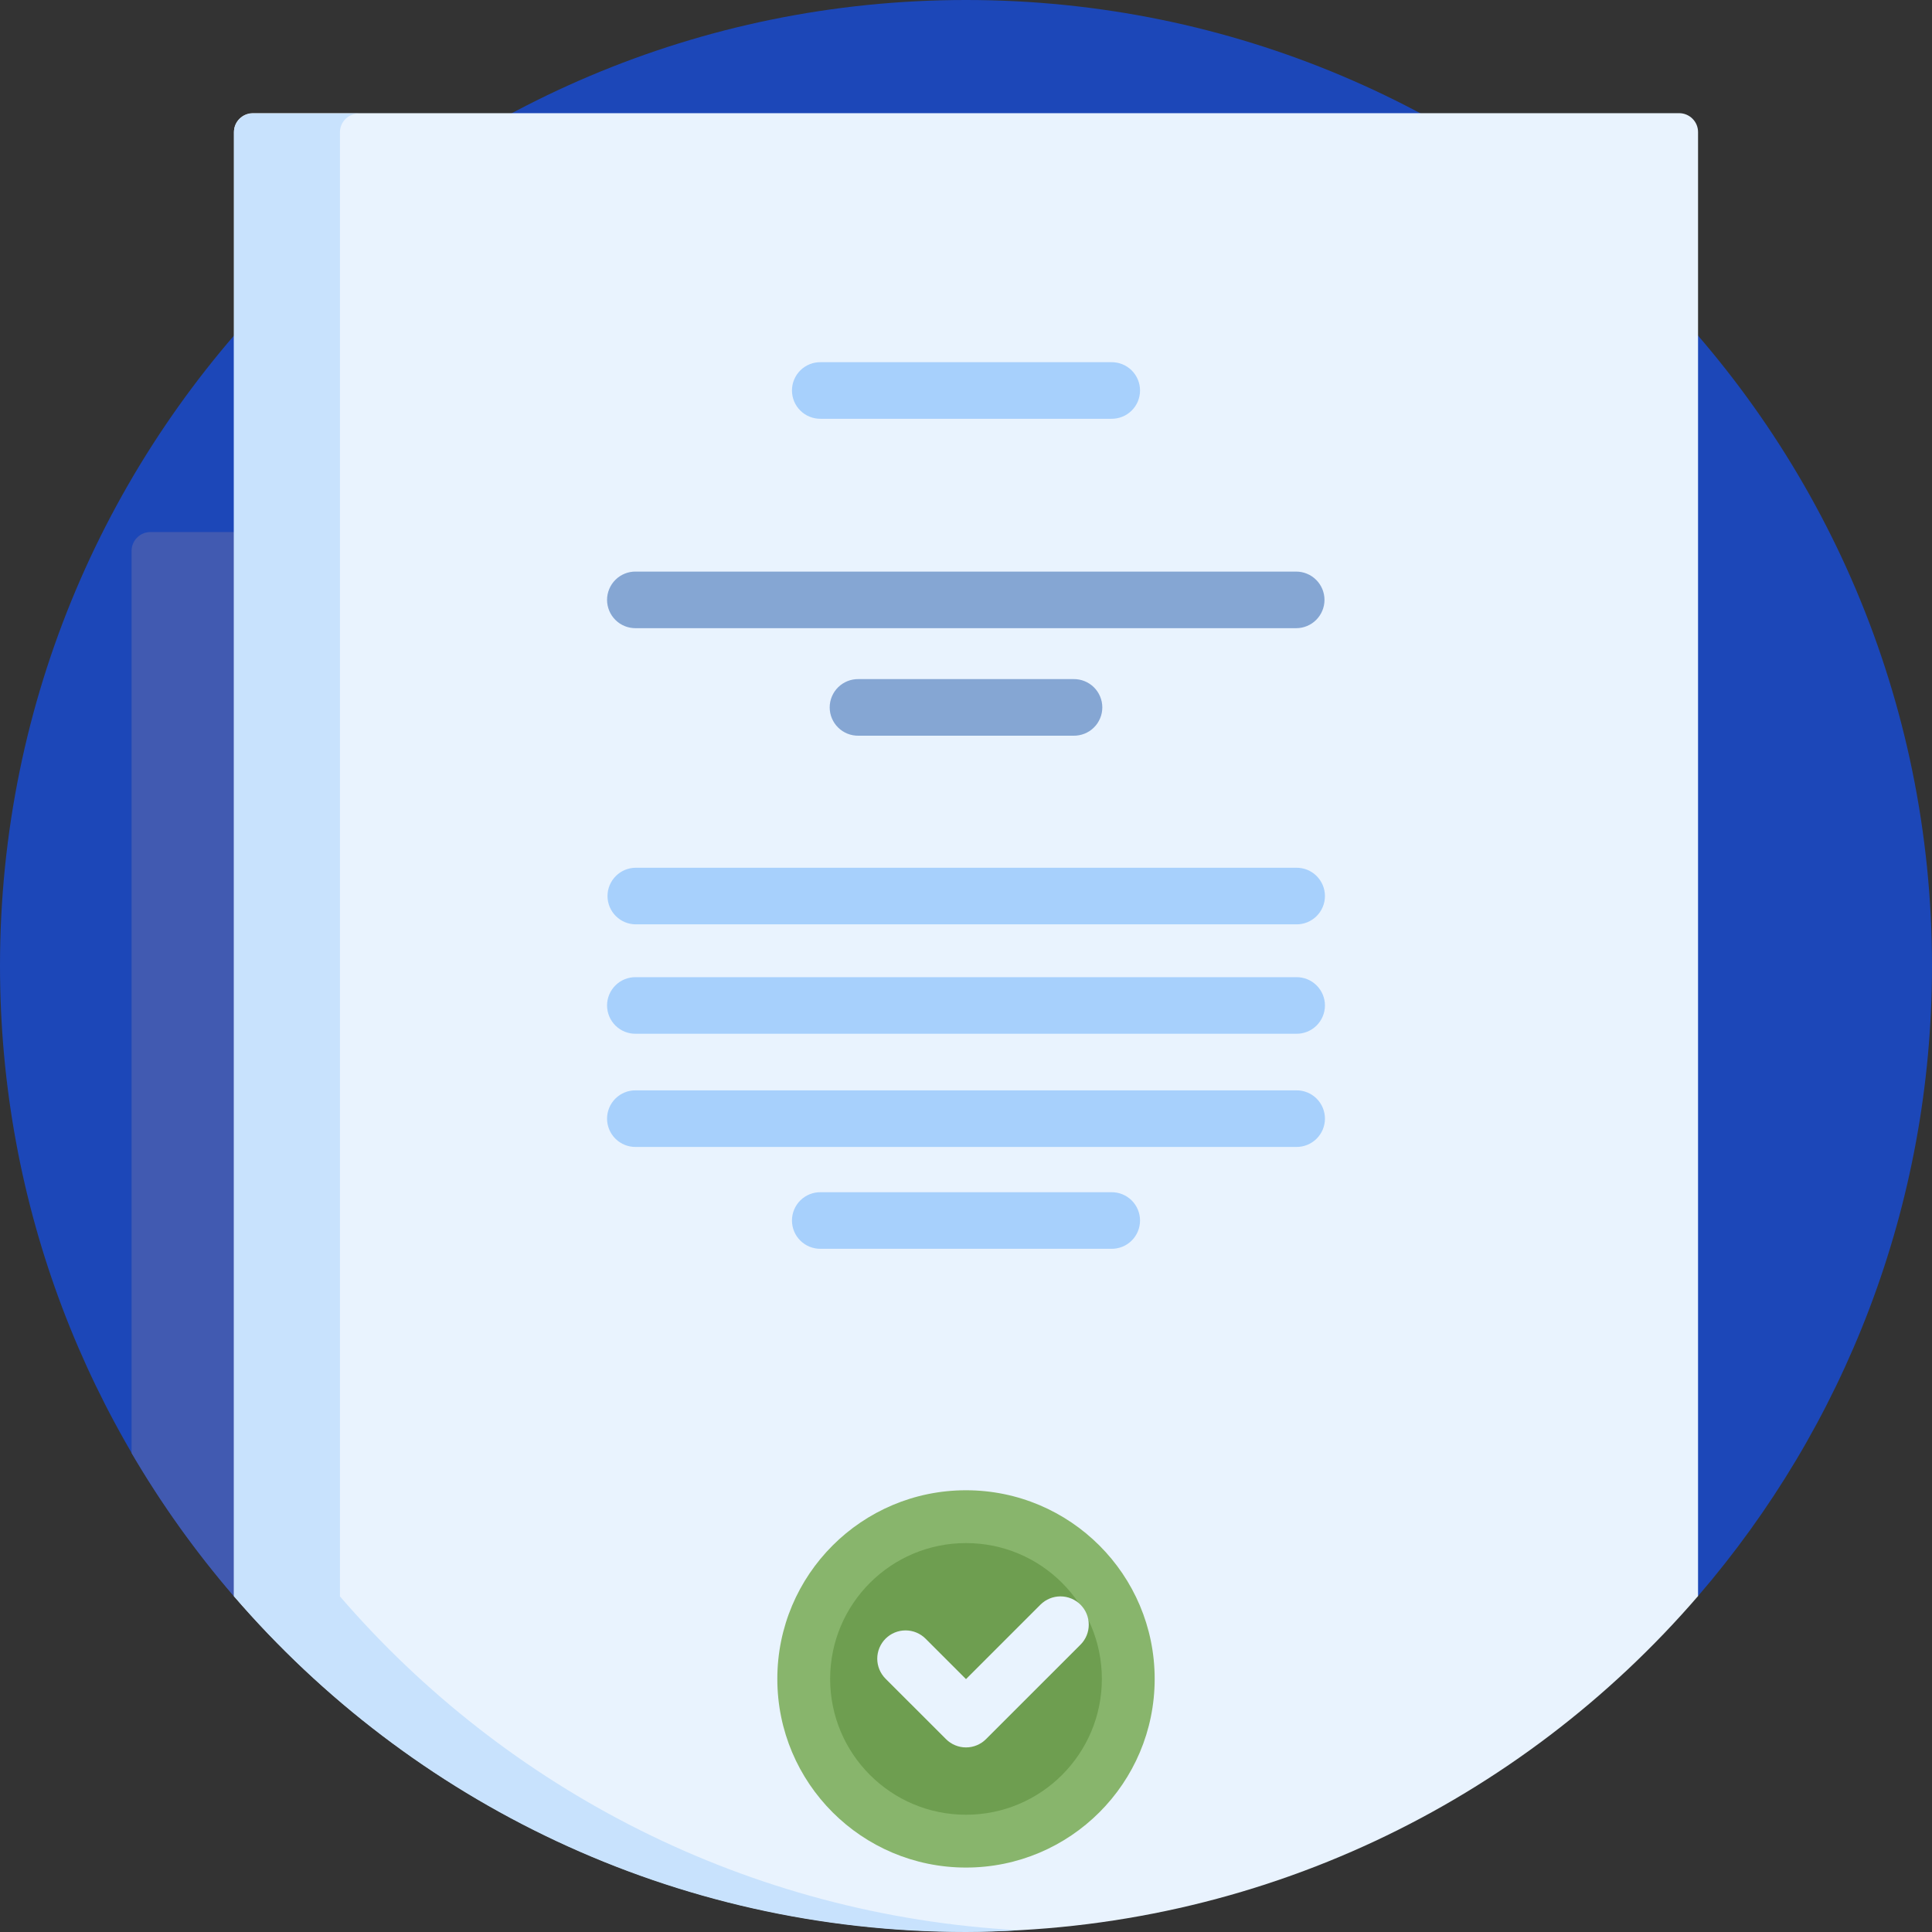 <svg width="76" height="76" viewBox="0 0 76 76" fill="none" xmlns="http://www.w3.org/2000/svg">
<rect x="0" y="0" width="76" height="76" fill="#333333" stroke="none"/>
<path d="M9.203 62.785C3.468 56.131 0 47.467 0 37.994C0 17.01 17.013 0 38 0C58.987 0 76 17.01 76 37.994C76 47.467 72.532 56.131 66.797 62.785C66.417 63.225 48.884 52.173 38 52.173C27.116 52.173 9.583 63.226 9.203 62.785Z" fill="#1C47B8"/>
<path d="M11.089 61.971C9.956 62.554 9.275 62.88 9.203 62.797C7.693 61.045 6.345 59.159 5.176 57.162V21.671C5.176 21.474 5.255 21.286 5.394 21.146C5.533 21.007 5.722 20.929 5.918 20.929H10.346C10.543 20.929 10.732 21.007 10.871 21.146C11.01 21.286 11.088 21.474 11.089 21.671V61.971Z" fill="#415AB1"/>
<path d="M66.797 5.194V62.785C59.828 70.869 49.512 75.987 38 75.987C26.488 75.987 16.172 70.869 9.203 62.785V5.194C9.203 4.998 9.281 4.809 9.421 4.67C9.56 4.531 9.748 4.452 9.945 4.452H66.055C66.251 4.452 66.44 4.531 66.579 4.67C66.719 4.809 66.797 4.998 66.797 5.194Z" fill="#E9F3FE"/>
<path d="M40.084 75.931C39.394 75.969 38.699 76 38 76C26.488 76 16.172 70.882 9.203 62.797V5.207C9.203 5.01 9.281 4.821 9.421 4.682C9.56 4.543 9.748 4.465 9.945 4.465H14.114C13.917 4.465 13.729 4.543 13.589 4.682C13.45 4.821 13.372 5.01 13.372 5.207V62.797C19.917 70.391 29.416 75.355 40.084 75.931Z" fill="#C8E2FD"/>
<path d="M45.422 66.044C45.422 70.142 42.099 73.465 38 73.465C33.901 73.465 30.578 70.142 30.578 66.044C30.578 61.946 33.901 58.623 38 58.623C42.099 58.623 45.422 61.946 45.422 66.044Z" fill="#88B56C"/>
<path d="M43.344 66.044C43.344 68.995 40.951 71.387 38 71.387C35.049 71.387 32.656 68.995 32.656 66.044C32.656 63.093 35.049 60.701 38 60.701C40.951 60.701 43.344 63.093 43.344 66.044Z" fill="#6E9E50"/>
<path d="M23.898 35.248C23.898 34.953 24.016 34.67 24.225 34.461C24.433 34.252 24.716 34.135 25.012 34.135H50.988C51.136 34.133 51.283 34.16 51.42 34.214C51.557 34.269 51.682 34.351 51.787 34.455C51.892 34.558 51.976 34.682 52.033 34.818C52.09 34.954 52.12 35.1 52.12 35.248C52.12 35.396 52.09 35.542 52.033 35.678C51.976 35.815 51.892 35.938 51.787 36.042C51.682 36.145 51.557 36.227 51.42 36.282C51.283 36.337 51.136 36.364 50.988 36.361H25.012C24.716 36.361 24.433 36.244 24.225 36.035C24.016 35.827 23.898 35.543 23.898 35.248ZM50.988 38.439H25.012C24.864 38.437 24.717 38.464 24.58 38.519C24.443 38.573 24.318 38.655 24.213 38.759C24.108 38.862 24.024 38.986 23.967 39.122C23.91 39.258 23.88 39.404 23.88 39.552C23.88 39.7 23.91 39.846 23.967 39.982C24.024 40.119 24.108 40.242 24.213 40.346C24.318 40.449 24.443 40.531 24.58 40.586C24.717 40.641 24.864 40.668 25.012 40.665H50.988C51.136 40.668 51.283 40.641 51.42 40.586C51.557 40.531 51.682 40.449 51.787 40.346C51.892 40.242 51.976 40.119 52.033 39.982C52.09 39.846 52.12 39.7 52.12 39.552C52.12 39.404 52.09 39.258 52.033 39.122C51.976 38.986 51.892 38.862 51.787 38.759C51.682 38.655 51.557 38.573 51.42 38.519C51.283 38.464 51.136 38.437 50.988 38.439ZM50.988 42.892H25.012C24.864 42.889 24.717 42.916 24.58 42.971C24.443 43.026 24.318 43.107 24.213 43.211C24.108 43.315 24.024 43.438 23.967 43.574C23.91 43.711 23.88 43.857 23.88 44.005C23.88 44.152 23.91 44.299 23.967 44.435C24.024 44.571 24.108 44.695 24.213 44.798C24.318 44.902 24.443 44.983 24.58 45.038C24.717 45.093 24.864 45.12 25.012 45.118H50.988C51.136 45.12 51.283 45.093 51.42 45.038C51.557 44.983 51.682 44.902 51.787 44.798C51.892 44.695 51.976 44.571 52.033 44.435C52.09 44.299 52.12 44.152 52.12 44.005C52.12 43.857 52.09 43.711 52.033 43.574C51.976 43.438 51.892 43.315 51.787 43.211C51.682 43.107 51.557 43.026 51.42 42.971C51.283 42.916 51.136 42.889 50.988 42.892ZM43.715 46.899H32.285C32.137 46.896 31.991 46.923 31.854 46.978C31.716 47.033 31.591 47.115 31.486 47.218C31.381 47.322 31.297 47.445 31.24 47.582C31.183 47.718 31.154 47.864 31.154 48.012C31.154 48.16 31.183 48.306 31.24 48.442C31.297 48.578 31.381 48.702 31.486 48.805C31.591 48.909 31.716 48.991 31.854 49.045C31.991 49.1 32.137 49.127 32.285 49.125H43.715C43.862 49.127 44.009 49.1 44.146 49.045C44.284 48.991 44.408 48.909 44.514 48.805C44.619 48.702 44.703 48.578 44.76 48.442C44.817 48.306 44.846 48.16 44.846 48.012C44.846 47.864 44.817 47.718 44.76 47.582C44.703 47.445 44.619 47.322 44.514 47.218C44.408 47.115 44.284 47.033 44.146 46.978C44.009 46.923 43.862 46.896 43.715 46.899ZM32.285 16.474H43.715C43.862 16.476 44.009 16.449 44.146 16.394C44.284 16.34 44.408 16.258 44.514 16.154C44.619 16.051 44.703 15.927 44.76 15.791C44.817 15.655 44.846 15.508 44.846 15.361C44.846 15.213 44.817 15.067 44.76 14.931C44.703 14.794 44.619 14.671 44.514 14.567C44.408 14.463 44.284 14.382 44.146 14.327C44.009 14.272 43.862 14.245 43.715 14.248H32.285C32.137 14.245 31.991 14.272 31.854 14.327C31.716 14.382 31.591 14.463 31.486 14.567C31.381 14.671 31.297 14.794 31.24 14.931C31.183 15.067 31.154 15.213 31.154 15.361C31.154 15.508 31.183 15.655 31.24 15.791C31.297 15.927 31.381 16.051 31.486 16.154C31.591 16.258 31.716 16.34 31.854 16.394C31.991 16.449 32.137 16.476 32.285 16.474Z" fill="#A7D0FC"/>
<path d="M52.102 23.598C52.102 23.893 51.984 24.176 51.775 24.385C51.567 24.594 51.283 24.711 50.988 24.711H25.012C24.864 24.713 24.717 24.686 24.58 24.631C24.443 24.576 24.318 24.495 24.213 24.391C24.108 24.288 24.024 24.164 23.967 24.028C23.91 23.892 23.88 23.745 23.88 23.598C23.88 23.45 23.91 23.304 23.967 23.168C24.024 23.031 24.108 22.908 24.213 22.804C24.318 22.701 24.443 22.619 24.58 22.564C24.717 22.509 24.864 22.482 25.012 22.485H50.988C51.283 22.485 51.567 22.602 51.775 22.811C51.984 23.019 52.102 23.302 52.102 23.598ZM42.23 26.714H33.77C33.622 26.712 33.475 26.739 33.338 26.794C33.201 26.849 33.076 26.93 32.971 27.034C32.865 27.138 32.782 27.261 32.725 27.397C32.667 27.534 32.638 27.68 32.638 27.828C32.638 27.975 32.667 28.122 32.725 28.258C32.782 28.394 32.865 28.518 32.971 28.621C33.076 28.725 33.201 28.806 33.338 28.861C33.475 28.916 33.622 28.943 33.77 28.941H42.23C42.378 28.943 42.525 28.916 42.662 28.861C42.799 28.806 42.924 28.725 43.029 28.621C43.135 28.518 43.218 28.394 43.275 28.258C43.333 28.122 43.362 27.975 43.362 27.828C43.362 27.68 43.333 27.534 43.275 27.397C43.218 27.261 43.135 27.138 43.029 27.034C42.924 26.93 42.799 26.849 42.662 26.794C42.525 26.739 42.378 26.712 42.23 26.714Z" fill="#85A6D3"/>
<path d="M42.503 64.698L38.787 68.413C38.578 68.622 38.295 68.739 38 68.739C37.705 68.739 37.422 68.622 37.213 68.413L34.835 66.036C34.732 65.932 34.65 65.81 34.594 65.675C34.538 65.54 34.509 65.395 34.509 65.249C34.509 65.102 34.538 64.958 34.594 64.823C34.65 64.688 34.732 64.565 34.835 64.462C35.044 64.253 35.327 64.136 35.623 64.136C35.918 64.136 36.201 64.253 36.41 64.462L38 66.052L40.929 63.123C41.138 62.915 41.421 62.798 41.716 62.798C42.011 62.798 42.294 62.915 42.503 63.123C42.607 63.227 42.689 63.349 42.745 63.485C42.8 63.62 42.829 63.764 42.829 63.911C42.829 64.057 42.801 64.201 42.745 64.337C42.689 64.472 42.607 64.594 42.503 64.698Z" fill="#E9F3FE"/>
</svg>
